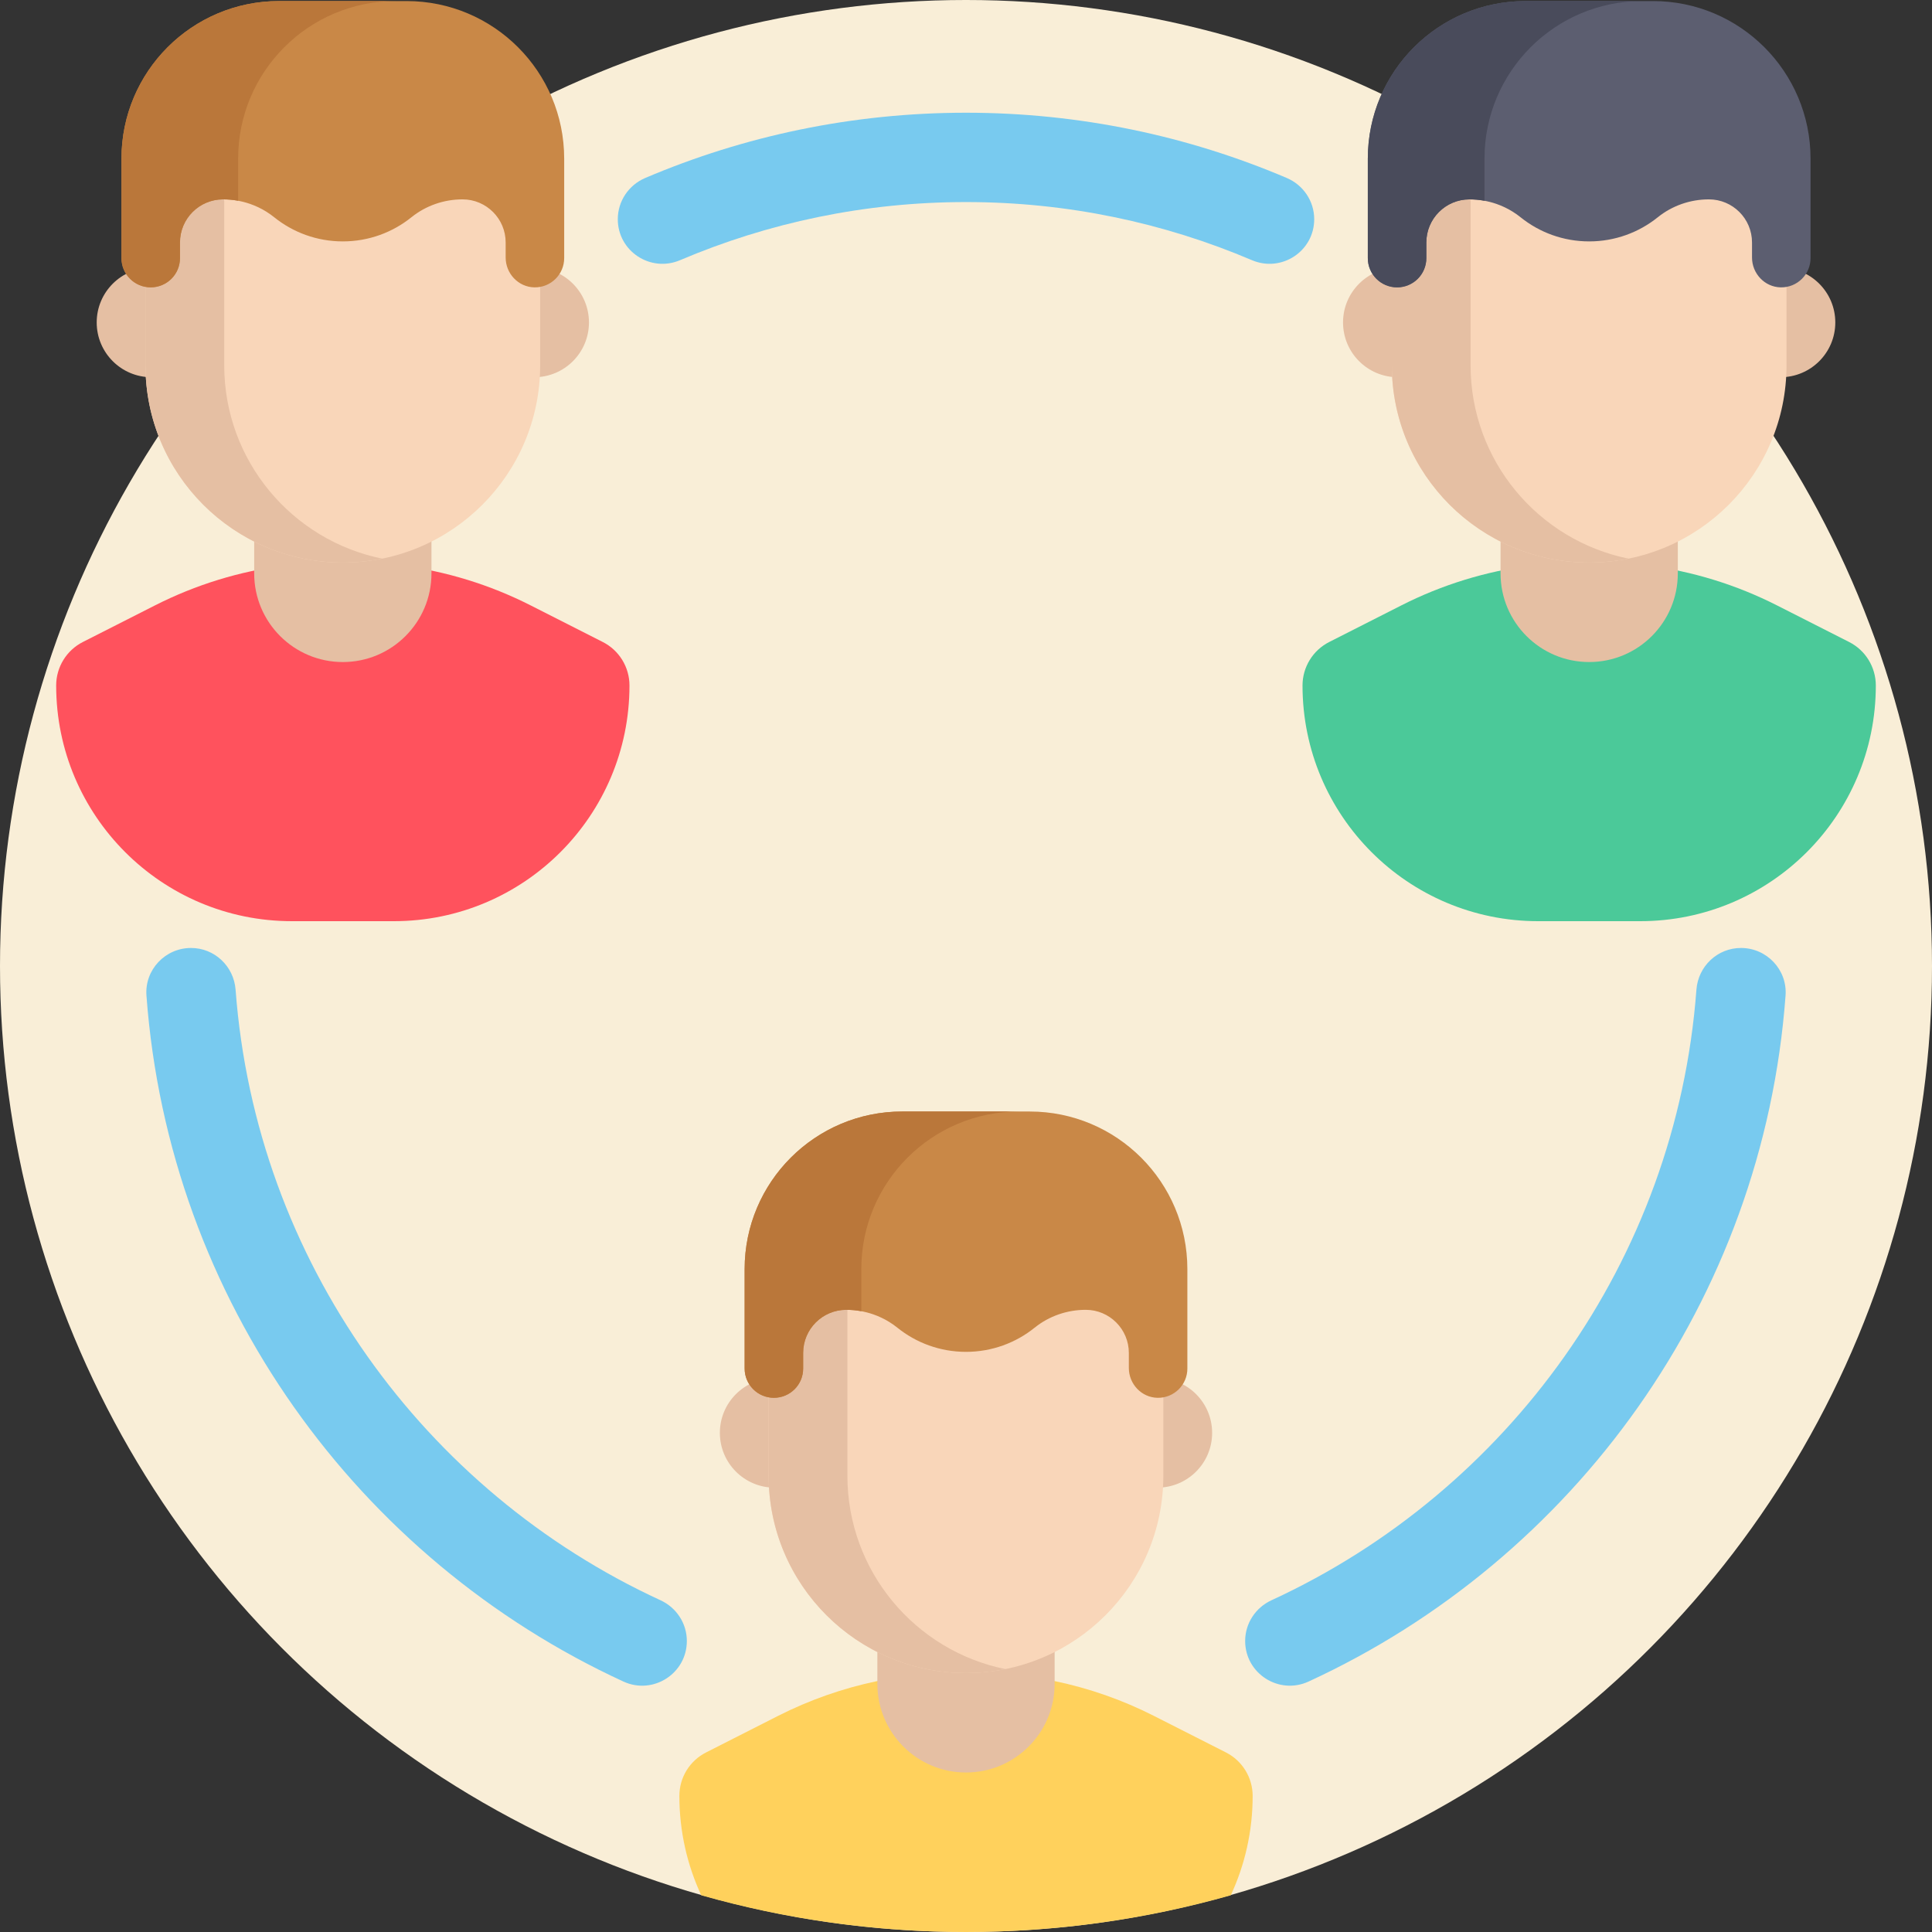 <?xml version="1.0" encoding="iso-8859-1"?>
<!-- Generator: Adobe Illustrator 19.0.0, SVG Export Plug-In . SVG Version: 6.00 Build 0)  -->
<svg xmlns="http://www.w3.org/2000/svg" xmlns:xlink="http://www.w3.org/1999/xlink" version="1.1" id="Capa_1" x="0px" y="0px" viewBox="0 0 512 512" style="enable-background:new 0 0 512 512;" xml:space="preserve">
<rect x="0" y="0" width="512" height="512" fill="#333333" stroke="none"/>
<circle style="fill:#F9EED7;" cx="256" cy="256" r="256"/>
<path style="fill:#FF525D;" d="M166.817,181.663L166.817,181.663c0,34.495-27.964,62.459-62.459,62.459H77.345  c-34.495,0-62.459-27.964-62.459-62.459l0,0c0-4.869,2.736-9.326,7.078-11.529l19.122-9.704  c10.781-5.471,22.421-9.053,34.414-10.589l15.35-1.966l4.637,0.593h0.003l10.71,1.372c11.993,1.536,23.635,5.119,34.417,10.591  l19.123,9.705C164.081,172.338,166.817,176.794,166.817,181.663z"/>
<g>
	<path style="fill:#E5BFA3;" d="M114.341,126.726v25.233c0,12.972-10.517,23.489-23.489,23.489l0,0   c-12.972,0-23.489-10.517-23.489-23.489v-25.233C67.362,126.726,114.341,126.726,114.341,126.726z"/>
	<circle style="fill:#E5BFA3;" cx="40.145" cy="85.452" r="14.518"/>
	<circle style="fill:#E5BFA3;" cx="141.563" cy="85.452" r="14.518"/>
</g>
<path style="fill:#F9D6B9;" d="M143.152,44.006L38.55,38.438v58.347c0,28.885,23.416,52.3,52.3,52.3l0,0  c28.885,0,52.3-23.416,52.3-52.3V44.006H143.152z"/>
<path style="fill:#E5BFA3;" d="M59.42,96.785V39.548l-20.87-1.111v58.347c0,28.885,23.416,52.3,52.3,52.3l0,0  c3.574,0,7.062-0.36,10.434-1.044C77.402,143.205,59.42,122.095,59.42,96.785z"/>
<path style="fill:#C98847;" d="M149.515,42.052v26.347c0,2.142-0.867,4.081-2.27,5.484c-1.442,1.445-3.452,2.32-5.661,2.27  c-4.24-0.095-7.579-3.67-7.579-7.91v-3.983c0-3.156-1.278-6.008-3.347-8.077c-2.068-2.068-4.921-3.347-8.077-3.347  c-4.921,0-9.71,1.652-13.547,4.739c-4.975,4.001-11.298,6.398-18.184,6.398c-6.884,0-13.208-2.397-18.182-6.398  c-0.657-0.531-1.345-1.016-2.055-1.459c-0.008-0.008-0.019-0.014-0.026-0.019c-1.352-0.843-2.79-1.528-4.285-2.05  c-2.297-0.798-4.723-1.212-7.186-1.212c-6.306,0-11.418,5.12-11.418,11.428v4.137c0,2.14-0.867,4.081-2.273,5.484  c-1.402,1.402-3.341,2.27-5.484,2.27c-4.282,0-7.753-3.471-7.753-7.756V42.052c0-23.069,18.699-41.771,41.769-41.771h33.787  C130.814,0.281,149.515,18.983,149.515,42.052z"/>
<path style="fill:#4BC999;" d="M497.113,181.663L497.113,181.663c0,34.495-27.964,62.459-62.459,62.459h-27.013  c-34.495,0-62.459-27.964-62.459-62.459l0,0c0-4.869,2.736-9.326,7.078-11.529l19.122-9.704  c10.781-5.471,22.421-9.053,34.414-10.589l15.35-1.966l4.637,0.593h0.003l10.71,1.372c11.993,1.536,23.635,5.119,34.417,10.591  l19.123,9.705C494.378,172.338,497.113,176.794,497.113,181.663z"/>
<g>
	<path style="fill:#E5BFA3;" d="M444.638,126.726v25.233c0,12.972-10.517,23.489-23.489,23.489l0,0   c-12.972,0-23.489-10.517-23.489-23.489v-25.233C397.659,126.726,444.638,126.726,444.638,126.726z"/>
	<circle style="fill:#E5BFA3;" cx="370.437" cy="85.452" r="14.518"/>
	<circle style="fill:#E5BFA3;" cx="471.855" cy="85.452" r="14.518"/>
</g>
<path style="fill:#F9D6B9;" d="M473.449,44.006l-104.602-5.568v58.347c0,28.885,23.416,52.3,52.3,52.3l0,0  c28.885,0,52.3-23.416,52.3-52.3V44.006H473.449z"/>
<path style="fill:#E5BFA3;" d="M389.718,96.785V39.548l-20.87-1.111v58.347c0,28.885,23.416,52.3,52.3,52.3l0,0  c3.574,0,7.062-0.36,10.434-1.044C407.698,143.205,389.718,122.095,389.718,96.785z"/>
<path style="fill:#5C5E70;" d="M479.813,42.052v26.347c0,2.142-0.867,4.081-2.27,5.484c-1.443,1.445-3.452,2.32-5.661,2.27  c-4.24-0.095-7.579-3.67-7.579-7.91v-3.983c0-3.156-1.278-6.008-3.347-8.077s-4.921-3.347-8.077-3.347  c-4.921,0-9.71,1.652-13.547,4.739c-4.975,4.001-11.298,6.398-18.184,6.398c-6.884,0-13.208-2.397-18.182-6.398  c-0.657-0.531-1.345-1.016-2.055-1.459c-0.008-0.008-0.019-0.014-0.026-0.019c-1.352-0.843-2.79-1.528-4.285-2.05  c-2.297-0.798-4.723-1.212-7.186-1.212c-6.306,0-11.418,5.12-11.418,11.428v4.137c0,2.14-0.867,4.081-2.273,5.484  c-1.402,1.402-3.341,2.27-5.484,2.27c-4.282,0-7.753-3.471-7.753-7.756V42.052c0-23.069,18.699-41.771,41.769-41.771h33.787  C461.11,0.281,479.813,18.983,479.813,42.052z"/>
<path style="fill:#494B5B;" d="M404.251,0.281h30.919c-23.061,0-41.765,18.704-41.765,41.775v11.149  c-1.306-0.24-2.644-0.366-3.992-0.366c-6.311,0-11.421,5.12-11.421,11.421v4.138c0,2.142-0.867,4.086-2.267,5.486  c-1.411,1.4-3.344,2.267-5.486,2.267c-4.284,0-7.753-3.469-7.753-7.753V42.056C362.487,18.985,381.18,0.281,404.251,0.281z"/>
<path style="fill:#BA773A;" d="M73.954,0.277h30.919c-23.061,0-41.765,18.704-41.765,41.775v11.149  c-1.306-0.24-2.644-0.366-3.992-0.366c-6.311,0-11.421,5.12-11.421,11.421v4.138c0,2.142-0.867,4.086-2.267,5.486  c-1.411,1.4-3.344,2.267-5.486,2.267c-4.284,0-7.753-3.469-7.753-7.753V42.052C32.189,18.981,50.882,0.277,73.954,0.277z"/>
<path style="fill:#FFD15C;" d="M331.967,475.94c0,9.404-2.079,18.328-5.799,26.331c-22.298,6.332-45.829,9.728-70.165,9.728  s-47.867-3.396-70.165-9.728c-3.72-8.004-5.799-16.927-5.799-26.331c0-2.435,0.679-4.765,1.902-6.76  c1.233-1.996,2.999-3.668,5.172-4.765l19.122-9.707c8.328-4.221,17.168-7.314,26.279-9.216c2.696-0.564,5.402-1.024,8.14-1.369  l8.934-1.139l6.416-0.825l4.629,0.596h0.01l1.766,0.23l8.944,1.139c2.727,0.345,5.454,0.805,8.14,1.379  c9.112,1.891,17.951,4.984,26.269,9.206l19.132,9.707C329.23,466.619,331.967,471.081,331.967,475.94z"/>
<g>
	<path style="fill:#E5BFA3;" d="M279.489,421.008v25.233c0,12.972-10.517,23.489-23.489,23.489l0,0   c-12.972,0-23.489-10.517-23.489-23.489v-25.233H279.489z"/>
	<circle style="fill:#E5BFA3;" cx="205.291" cy="379.726" r="14.518"/>
	<circle style="fill:#E5BFA3;" cx="306.709" cy="379.726" r="14.518"/>
</g>
<path style="fill:#F9D6B9;" d="M308.3,338.289l-104.602-5.568v58.347c0,28.885,23.416,52.3,52.3,52.3l0,0  c28.885,0,52.3-23.416,52.3-52.3v-52.779H308.3z"/>
<path style="fill:#E5BFA3;" d="M224.569,391.067v-57.235l-20.87-1.111v58.347c0,28.885,23.416,52.3,52.3,52.3l0,0  c3.574,0,7.062-0.36,10.434-1.044C242.55,437.487,224.569,416.378,224.569,391.067z"/>
<path style="fill:#C98847;" d="M314.664,336.334v26.346c0,2.142-0.867,4.081-2.27,5.484c-1.442,1.445-3.452,2.32-5.661,2.27  c-4.24-0.095-7.579-3.67-7.579-7.91v-3.983c0-3.156-1.278-6.008-3.347-8.077c-2.068-2.068-4.921-3.347-8.077-3.347  c-4.921,0-9.71,1.652-13.547,4.739c-4.975,4.001-11.298,6.398-18.184,6.398c-6.884,0-13.208-2.397-18.182-6.398  c-0.657-0.531-1.345-1.016-2.055-1.459c-0.008-0.008-0.019-0.014-0.026-0.019c-1.352-0.843-2.79-1.528-4.285-2.05  c-2.297-0.798-4.723-1.212-7.186-1.212c-6.306,0-11.418,5.12-11.418,11.428v4.137c0,2.14-0.867,4.081-2.273,5.484  c-1.402,1.402-3.341,2.27-5.484,2.27c-4.282,0-7.753-3.471-7.753-7.756v-26.346c0-23.069,18.699-41.771,41.769-41.771h33.787  C295.962,294.563,314.664,313.265,314.664,336.334z"/>
<path style="fill:#BA773A;" d="M239.102,294.559h30.919c-23.061,0-41.765,18.704-41.765,41.775v11.149  c-1.306-0.24-2.644-0.366-3.992-0.366c-6.311,0-11.421,5.12-11.421,11.421v4.138c0,2.142-0.867,4.086-2.267,5.486  c-1.411,1.4-3.344,2.267-5.486,2.267c-4.284,0-7.753-3.469-7.753-7.753v-26.342C197.337,313.262,216.031,294.559,239.102,294.559z"/>
<g>
	<path style="fill:#78CAEF;" d="M175.048,424.089C112.513,395.28,67.809,334.18,62.433,262.285   c-0.465-6.218-5.572-11.062-11.808-11.062h-0.002c-6.839,0-12.314,5.785-11.812,12.606   c5.952,80.782,56.154,149.453,126.405,181.799c7.847,3.613,16.804-2.111,16.804-10.75v-0.004   C182.019,430.22,179.274,426.036,175.048,424.089z"/>
	<path style="fill:#78CAEF;" d="M163.722,58.086c0,8.501,8.681,14.193,16.504,10.864c23.293-9.914,48.904-15.403,75.775-15.403   s52.482,5.489,75.775,15.403c7.822,3.329,16.504-2.363,16.504-10.864l0,0c0-4.778-2.888-9.055-7.285-10.926   C314.865,36.04,286.141,29.874,256,29.874s-58.865,6.166-84.994,17.286C166.609,49.031,163.722,53.308,163.722,58.086   L163.722,58.086z"/>
	<path style="fill:#78CAEF;" d="M449.568,262.285c-5.376,71.894-50.081,132.995-112.615,161.803   c-4.227,1.948-6.973,6.13-6.973,10.784v0.004c0,8.639,8.956,14.363,16.804,10.75C417.037,413.28,467.238,344.61,473.19,263.828   c0.503-6.82-4.973-12.606-11.811-12.606h-0.002C455.141,251.224,450.033,256.067,449.568,262.285z"/>
</g>
<g>
</g>
<g>
</g>
<g>
</g>
<g>
</g>
<g>
</g>
<g>
</g>
<g>
</g>
<g>
</g>
<g>
</g>
<g>
</g>
<g>
</g>
<g>
</g>
<g>
</g>
<g>
</g>
<g>
</g>
</svg>
